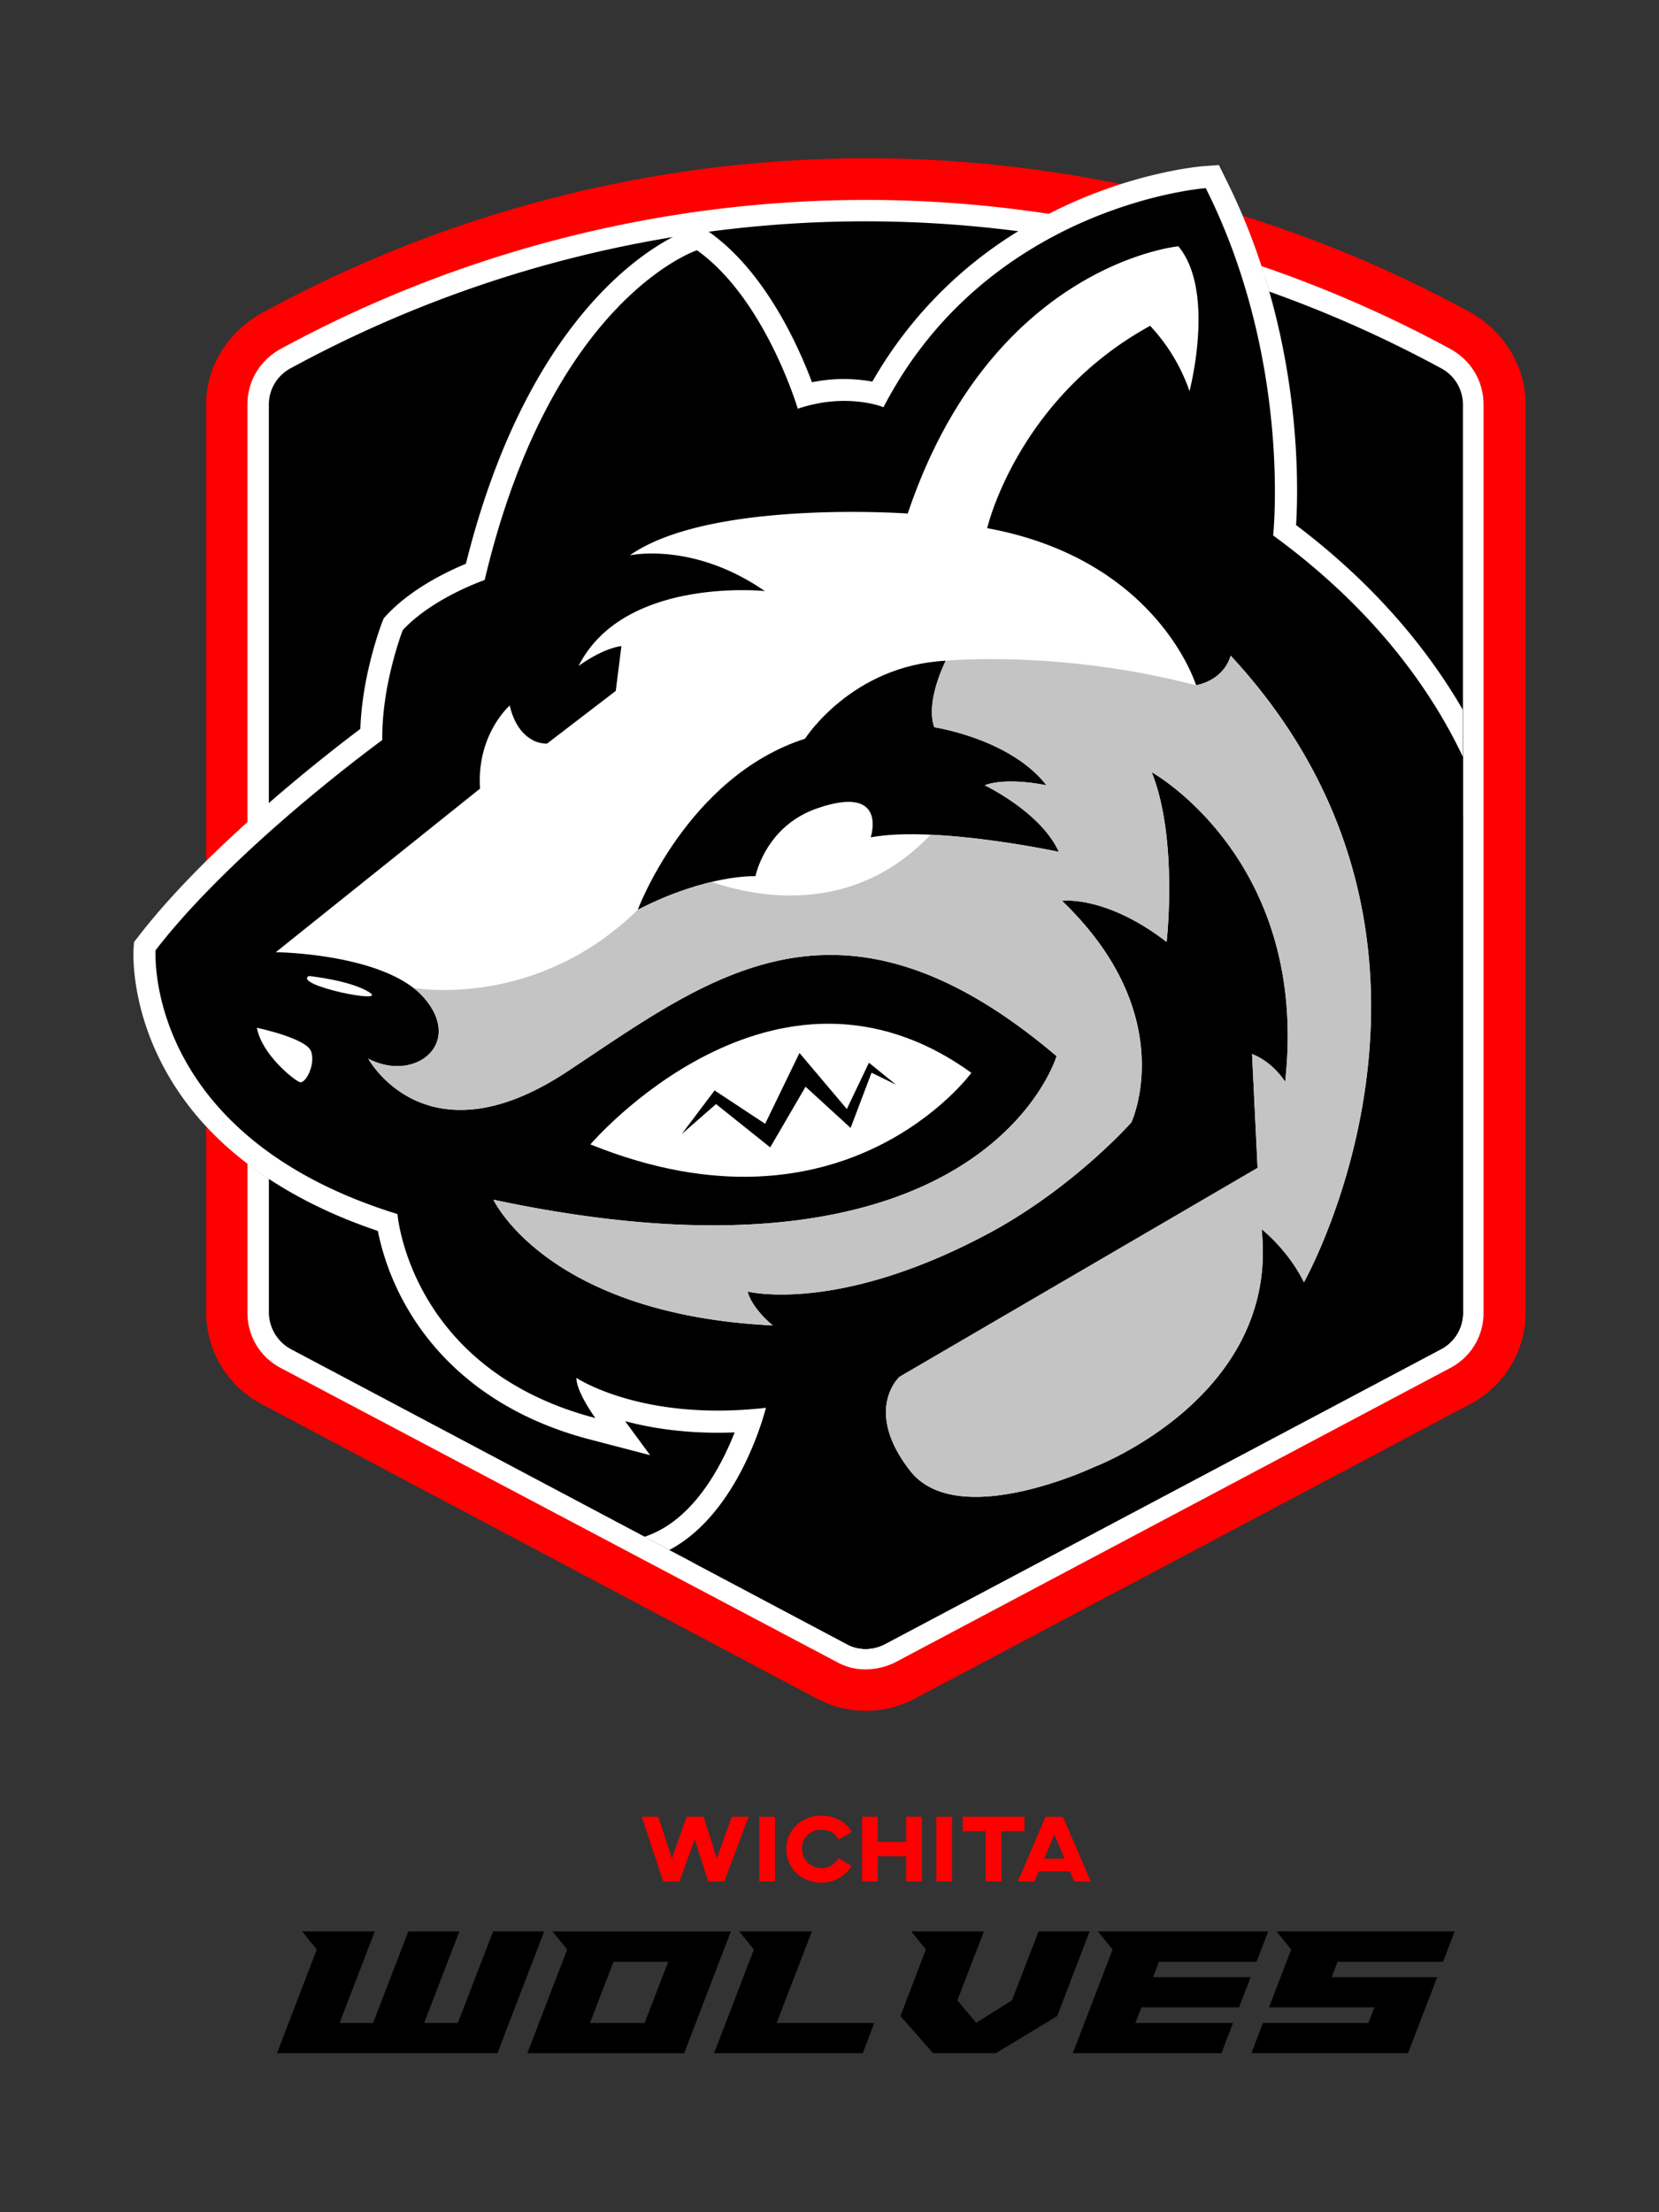 <svg xmlns="http://www.w3.org/2000/svg" viewBox="0 0 1200 1600"><rect x="0" y="0" width="1200" height="1600" fill="#333333" stroke="none"/><defs><style>.cls-1{fill:red;}.cls-2{fill:#fff;}.cls-3{fill:#c4c4c4;}</style></defs><title>logo_text</title><g id="Layer_2" data-name="Layer 2"><g id="Logo"><g id="Name"><path class="cls-1" d="M189.09,1015.47l402.36,213.37a75.77,75.77,0,0,0,69.73,0l402.36-213.37a74.93,74.93,0,0,0,40-66.17V292.42c0-27.42-15.51-52.46-39.38-66.18a911.17,911.17,0,0,0-874.46,0c-25,13.74-40.54,38.76-40.54,66.18V949.3a74.93,74.93,0,0,0,39.95,66.17"/><path d="M1066.53,292.42V949.31a37.56,37.56,0,0,1-18.36,32.05c-.43.28-.86.53-1.31.77l-402.4,213.32a43.44,43.44,0,0,1-18.48,4.17c-6,0-11.91-1.79-17.29-4.17l-115.38-61.18-17.59-9.33L455.16,1114,206.36,982.08a36.52,36.52,0,0,1-19.67-32.78V292.42c0-13.74,7.76-26.23,20.28-33.38,128.15-69.75,273-107.3,419.64-107.3a874,874,0,0,1,121.6,8.53q13.35,1.89,26.62,4.18,14.08,2.42,28.1,5.29,37.55,7.75,74.34,18.72,9.54,2.83,19,5.93h0q9.47,3,18.84,6.33A863,863,0,0,1,1046.23,259a38,38,0,0,1,20.28,33.38"/><path class="cls-2" d="M915.14,200.72c-.86-2.74-1.73-5.49-2.64-8.24q-9.48-3.24-19-6.28h0c-6.41-2-12.77-4-19.23-5.85Q845,171.8,815.34,165.24q-14.58-3.23-29.21-5.91h0c-9.16-1.72-18.32-3.27-27.56-4.67A876.45,876.45,0,0,0,626,144.59,888,888,0,0,0,202.78,252.47c-14.89,8.34-23.8,23.26-23.8,40V841.65c2.55,2,5.12,3.86,7.74,5.7s5.15,3.58,7.75,5.27V292.42a29.74,29.74,0,0,1,16.09-26.24,873.73,873.73,0,0,1,276-94.69q13.1-2.16,26.23-3.9a857.1,857.1,0,0,1,223.67-.36c8.52,1.09,17,2.32,25.53,3.67q13.43,2.13,26.8,4.69a873.81,873.81,0,0,1,92,22.89q9.44,2.88,18.75,6h0c6.25,2.06,12.43,4.2,18.61,6.41-.92-3.37-2-6.78-3-10.18m-37.87-12.27c-1-2.7-2-5.39-3-8.11q-29.25-8.52-58.91-15.07c-4,1.34-8.15,2.83-12.41,4.48s-8.87,3.52-13.45,5.55l-.72.31a877.08,877.08,0,0,1,92,22.89q-1.66-5-3.51-10.07"/><path class="cls-2" d="M1073.08,292.42V949.31a44.72,44.72,0,0,1-23.81,39.94L646.92,1202.62a50.64,50.64,0,0,1-20.86,4.78A42.22,42.22,0,0,1,605.2,1202L202.78,989.25A44.78,44.78,0,0,1,179,949.31V841.65c2.55,2,5.12,3.86,7.74,5.7s5.15,3.58,7.75,5.27v96.69A30.4,30.4,0,0,0,210,975.55l256.23,135.87,18,9.59,16.57,8.78,111.51,59.14c8.34,4.77,19.07,4.77,28,0l402.35-213.37a29.63,29.63,0,0,0,15.52-26.23V292.42a29.74,29.74,0,0,0-16.11-26.24,881.35,881.35,0,0,0-123.93-55.27c-.91-3.37-2-6.78-3-10.19-.85-2.74-1.72-5.49-2.64-8.24a887.86,887.86,0,0,1,136.75,60c14.93,8.34,23.81,23.26,23.81,40"/><path d="M920.92,387.24s9.12-84.16-21.4-182.74q-1.54-5.06-3.25-10.12c-.91-2.75-1.83-5.45-2.81-8.18a445,445,0,0,0-21.34-50.15s-38.17,2.81-86,23.32c-3.67,1.56-7.47,3.27-11.3,5.07-4.24,2-8.53,4.16-12.87,6.48-43.37,23-90.45,61.05-122.9,123.63,0,0-26.34-11-62,1.11,0,0-23.58-79.53-72.93-114.63,0,0-105.31,34.54-153.56,238.56,0,0-37.29,12.62-59.24,36.2,0,0-15.36,39.48-14.8,79.51,0,0-38.72,28.15-82.09,66.85-2.57,2.28-5.15,4.58-7.74,7s-5.18,4.73-7.75,7.15c-23.74,22.11-47.62,46.7-66.39,71,0,0-5.1,72.9,66.39,134,2.47,2.15,5.07,4.26,7.75,6.37,2.5,2,5.07,3.9,7.74,5.8,23.6,17,54,32.58,93.06,44.68,0,0,8.76,112.42,143.13,147.53,0,0-13.73-18.66-13.73-29.06,0,0,47.39,31.89,137.08,21.65,0,0-18.22,75.51-69.78,102.81l16.57,8.78,111.51,59.14c8.34,4.78,19.07,4.78,28,0l402.35-213.36a29.66,29.66,0,0,0,15.52-26.24V547.42c-22.51-47.54-63.33-106.23-137.26-160.18"/><path class="cls-2" d="M937.5,379.68c1.48-24,2.81-91-19.38-168.77-.91-3.37-2-6.78-3-10.19-.85-2.74-1.72-5.49-2.64-8.24a460.81,460.81,0,0,0-26.12-63.58l-4.71-9.55-10.66.79c-1.7.12-42.5,3.33-93.17,25.42-6.14,2.67-12.57,5.7-19.23,9.16-3.39,1.75-6.84,3.62-10.35,5.58-3.88,2.18-7.8,4.48-11.77,6.95A304.77,304.77,0,0,0,631,276a115,115,0,0,0-43.68.46c-9.74-26-33.71-79.75-74-108.38l-.61-.44-6-4.24-7.65,2.52a87.89,87.89,0,0,0-12.62,5.62C455.94,187.53,378,243.22,337,407.76c-13.34,5.49-39.47,17.94-57.4,37.2l-2.06,2.25L276.45,450c-.62,1.61-14.46,37.66-15.81,77.19-11.59,8.7-37.15,28.39-66.2,53.64-2.55,2.21-5.15,4.48-7.74,6.79s-5.16,4.58-7.75,7c-27.66,25-56.78,54-79,82.89l-3,3.83-.34,4.8c-.1,1.57-2.38,38.4,20.09,82.42C132.23,799,154.36,822.92,179,841.68c2.56,2,5.13,3.87,7.75,5.71s5.16,3.58,7.75,5.26c26.09,17.2,53.87,29.25,78.8,37.63a183.24,183.24,0,0,0,21.66,56.49c18.85,32.26,57,74.79,131.71,94.33l43.59,11.37-18.09-24.6c19.91,5.33,46.45,9.42,79.21,8.12-9.78,24.89-30.22,64-65.16,75.48l18,9.54,16.57,8.78c50.11-33.25,67.84-104.12,68.75-107.84l5.35-22.22-22.68,2.6c-65.55,7.49-111.37-9.21-126.37-19.05L401,966.52v30a18.43,18.43,0,0,0,.08,2.09C367,983.8,340.86,961.43,323.2,931.85c-17.4-29.11-19.77-54.85-19.79-55.05l-.84-10.8-10.36-3.2c-39.42-12.16-72.09-28.66-97.77-49.21q-4-3.2-7.74-6.52c-2.68-2.37-5.25-4.78-7.75-7.24a177.29,177.29,0,0,1-33-44.2c-14.81-28.25-17.18-53-17.5-62.81,14.65-18.43,32.34-37,50.47-54.49q3.86-3.71,7.75-7.37c2.57-2.41,5.17-4.81,7.74-7.19,46.28-42.48,90.81-75,91.48-75.5l6.7-4.87-.12-8.24c-.42-30.48,9.47-61.32,12.67-70.7,19.13-18.88,50.22-29.63,50.52-29.75l8.38-2.82,2-8.62c13.09-55.37,39.18-132.68,89.12-186.53,19.83-21.42,37.31-32.35,46.66-37.21,39.55,33.77,59.68,100,59.87,100.67l4.71,15.89,15.72-5.3c29-9.81,50-1.77,50.7-1.5l13.57,5.65,6.74-13c29.58-57,75.21-99.52,135.54-126.29.23-.09.47-.21.71-.31q6.87-3,13.45-5.55c4.26-1.65,8.41-3.13,12.41-4.48a295.52,295.52,0,0,1,47.43-11.9c4.22,9,8,18,11.47,27,1,2.74,2.06,5.41,3,8.1q1.83,5.06,3.51,10.08c33.1,98.51,24.39,186,24.27,187l-1,9.16,7.47,5.43c79.09,57.69,117.91,120.81,136.56,163.6,4.08,9.35,7.41,18.2,10.07,26.32V513.22c-23.38-40.4-60.92-88.45-120.66-133.56"/><path d="M1058.18,547.42V949.31a29.63,29.63,0,0,1-15.51,26.24L640.32,1188.92c-8.94,4.77-19.67,4.77-28,0L500.8,1129.77,484.2,1121C535.76,1093.71,554,1018.2,554,1018.2c-89.68,10.24-137.08-21.66-137.08-21.66,0,10.41,13.73,29.07,13.73,29.07C296.26,990.5,287.5,878.08,287.5,878.08,248.41,866,218,850.42,194.43,833.4c-2.67-1.9-5.24-3.84-7.74-5.8-2.68-2.11-5.28-4.22-7.75-6.37-71.48-61.1-66.38-134-66.38-134,18.74-24.29,42.65-48.84,66.39-71,2.57-2.42,5.17-4.8,7.75-7.15s5.17-4.7,7.74-7c43.37-38.7,82.09-66.85,82.09-66.85-.56-40,14.8-79.51,14.8-79.51,22-23.57,59.24-36.2,59.24-36.2C398.82,215.6,504.12,181,504.12,181c49.36,35.09,72.94,114.63,72.94,114.63,35.66-12.07,62-1.11,62-1.11C671.51,232,718.59,194,762,170.93q6.51-3.47,12.87-6.48c3.81-1.83,7.58-3.51,11.28-5.07h0c47.83-20.51,86-23.32,86-23.32a438.7,438.7,0,0,1,21.32,50.15h0c1,2.75,1.9,5.49,2.81,8.18h0c1.13,3.38,2.23,6.75,3.24,10.12h0c30.49,98.56,21.38,182.74,21.38,182.74,73.94,54,114.75,112.64,137.26,160.17"/><path class="cls-2" d="M943.15,927.33C931.58,903.8,912.55,889,912.55,889c13.21,121.49-121.46,172.17-121.46,172.17s-98.57,46.49-132.78,2.57-7.67-67.94-7.67-67.94l259-151.1-4-82.34c15.4,5.92,23.94,20.07,23.94,20.07,17.77-160.62-96.54-224-96.54-224,19.31,47.89,10.82,122.81,10.82,122.81-44-34-75.69-29.76-75.69-29.76,86.48,83,50.19,160.26,50.19,160.26S778.47,857,718.89,890C607,951.14,540.72,934.09,540.72,934.09c3.4,12.68,18.26,24.54,18.26,24.54-163.39-8-202.07-90.93-202.07-90.93,354.77,75.51,407.33-103.85,407.33-103.85C607,630.44,512.64,707.36,410.39,774.94c-101.09,66.9-143.13-7.61-144-9.24C300,783.18,335,755.18,307.3,722.33s-107.8-33.65-107.8-33.65L347,570.55l.24-.2a84,84,0,0,1,.26-14.79c3.12-29.54,21.17-45.27,21.17-45.27,3.23,13.44,9.27,20.33,14.76,23.87a21.75,21.75,0,0,0,12.26,3.66l.35-.28,49.35-37.83,4.1-32.45c-14.65,2.07-31,14.44-31,14.44,32.75-64.94,134.72-54.2,134.72-54.2-52.07-36-97.62-25.85-97.62-25.85,57.57-40.57,201-30.22,201-30.22C717.31,191,852.33,178.14,852.33,178.14c27.17,32.54,8.07,104.74,8.07,104.74a132.8,132.8,0,0,0-28.47-47.23C735.66,288.5,714.06,382,714.06,382c123.62,22.66,151.09,113.63,151.09,113.63,21.42-4.45,25.05-21.43,25.05-21.43,191.84,207,53,453.18,53,453.18"/><path class="cls-2" d="M185.77,743.34s35.93,7.52,39.28,17.13-4.17,23.81-8.35,22.15S189.55,763,185.79,743.35"/><path class="cls-2" d="M427.05,827.69s132.34-155.13,275.58-51.75c0,0-92,126-275.58,51.75"/><polygon points="493.1 820.21 516.89 788.67 553.45 812.8 578.28 761.55 612.54 802.11 628.52 768.62 648.08 784.49 630.41 775.84 615.27 815.79 582.69 785.97 557.11 829.85 517.93 798.53 493.1 820.21"/><path d="M461.31,658s35.76-96.26,121-123.74c0,0,33.7-52.94,101.77-56.38,0,0-15.13,29.57-8.24,48.13,0,0,55,8.24,81.14,41.94,0,0-28.2-6.19-44.7,0,0,0,40.57,19.24,53.63,48.14,0,0-89.58-19.13-136.11-10.48,0,0,12.92-38.71-38.47-21.06-37.84,12.9-44.88,49.16-44.88,49.16S512,632,461.31,658"/><path class="cls-2" d="M223.4,705.89s30.26,3.08,43.9,11.9-55.66-5.36-43.9-11.9"/><path class="cls-3" d="M943.15,927.33C931.58,903.8,912.55,889,912.55,889c13.2,121.48-121.46,172.16-121.46,172.16s-98.57,46.49-132.78,2.56-7.67-67.93-7.67-67.93l259-151.1-4-82.34c15.41,5.91,23.94,20.07,23.94,20.07C947.3,621.84,833,558.5,833,558.5c19.31,47.88,10.82,122.81,10.82,122.81-44-34-75.7-29.76-75.7-29.76,86.49,83,50.19,160.26,50.19,160.26S778.46,857,718.89,890C607,951.13,540.72,934.09,540.72,934.09c3.39,12.68,18.26,24.54,18.26,24.54-163.4-8-202.07-90.93-202.07-90.93,354.77,75.5,407.33-103.85,407.33-103.85C607,630.44,512.59,707.36,410.39,774.94c-101.09,66.9-143.13-7.61-144-9.24C300,783.18,335,755.18,307.3,722.33a52.36,52.36,0,0,0-8.31-7.85S386.91,730.8,461.32,658h.05a236.76,236.76,0,0,1,53.47-20.15h0c18.67,6.41,96.93,30.8,158.23-34.13h0c44.19,2,92.79,12.41,92.79,12.41C752.81,587.26,712.24,568,712.24,568c16.49-6.19,44.69,0,44.69,0-26.08-33.73-81.08-42-81.08-42-6.68-18.09,7.5-46.63,8.24-48.08v0s81.82-8.14,181,17.7c21.41-4.43,25-21.43,25-21.43,191.84,207,53,453.2,53,453.2"/><polygon class="cls-1" points="541.47 1313.98 523.91 1360.82 512.34 1360.82 502.49 1330.31 491.46 1360.82 479.76 1360.82 464.19 1313.98 476.25 1313.98 485.96 1344.35 496.64 1313.98 508.96 1313.98 518.47 1344.22 529.35 1313.98 541.47 1313.98"/><rect class="cls-1" x="549.26" y="1313.98" width="11.3" height="46.83"/><path class="cls-1" d="M616,1349.46a25.09,25.09,0,0,1-21.91,12.18c-14.65,0-25.34-10.74-25.34-24.58,0-13,10.67-23.91,25.34-23.91,10,0,17.84,4.69,22,11.72l-9.57,5.57c-2.21-4.27-6.55-7.09-12.47-7.09-8.24,0-13.92,6-13.92,13.73a13.82,13.82,0,0,0,13.65,14h.27a13.63,13.63,0,0,0,12.33-7.1Z"/><polygon class="cls-1" points="666.83 1360.82 655.47 1360.82 655.47 1342.63 634.87 1342.63 634.87 1360.82 623.58 1360.82 623.58 1313.98 634.87 1313.98 634.87 1332.17 655.47 1332.17 655.47 1313.98 666.83 1313.98 666.83 1360.82"/><rect class="cls-1" x="677.31" y="1313.98" width="11.3" height="46.83"/><polygon class="cls-1" points="740.95 1324.45 724.35 1324.45 724.35 1360.82 712.91 1360.82 712.91 1324.45 696.32 1324.45 696.32 1313.98 740.95 1313.98 740.95 1324.45"/><path class="cls-1" d="M773.94,1353.51H751.35l-3.1,7.33h-12l20-46.84h12.6l20.15,46.84H777Zm-3.92-9.22-7.33-17.5-7.43,17.5Z"/><polygon points="356.69 1396.89 339.72 1440.97 331.19 1463.13 306.81 1463.13 315.32 1440.97 332.28 1396.89 295.37 1396.89 278.39 1440.97 269.87 1463.13 245.62 1463.13 254.14 1440.97 271.1 1396.89 218.5 1396.89 229.13 1409.99 217.25 1440.97 200.37 1484.95 359.83 1484.95 376.7 1440.97 393.63 1396.89 356.69 1396.89"/><path d="M399.61,1396.92,410.25,1410l-11.91,31-16.87,44h113.4l16.88-44,16.92-44.08Zm66.65,66.23H426.73l8.53-22.15,8.51-22.12h39.52l-8.5,22.12Z"/><polygon points="561.78 1463.13 570.3 1440.97 587.26 1396.89 534.66 1396.89 545.3 1409.99 533.41 1440.97 516.55 1484.95 624.06 1484.95 632.38 1463.13 561.78 1463.13"/><polygon points="751.22 1396.89 734.24 1440.97 732 1446.78 706.11 1462.99 692.47 1446.78 694.72 1440.97 711.69 1396.89 659.08 1396.89 669.73 1409.99 657.88 1440.97 651.32 1458.1 674.9 1484.95 720.41 1484.95 764.72 1458.1 771.27 1440.97 788.15 1396.89 751.22 1396.89"/><polygon points="908.89 1418.84 917.33 1396.89 794.14 1396.89 804.77 1409.99 792.88 1440.97 776.02 1484.95 883.53 1484.95 891.85 1463.13 821.26 1463.13 825.62 1451.82 896.21 1451.82 900.41 1440.97 904.65 1430.02 834.07 1430.02 838.3 1418.84 908.89 1418.84"/><polygon points="1043.8 1418.84 1052.24 1396.89 923.33 1396.89 933.96 1409.99 922.05 1440.97 917.89 1451.82 994.19 1451.82 989.83 1463.13 913.51 1463.13 905.21 1484.95 1018.46 1484.95 1035.36 1440.97 1039.58 1430.02 963.26 1430.02 967.48 1418.84 1043.8 1418.84"/></g></g></g></svg>